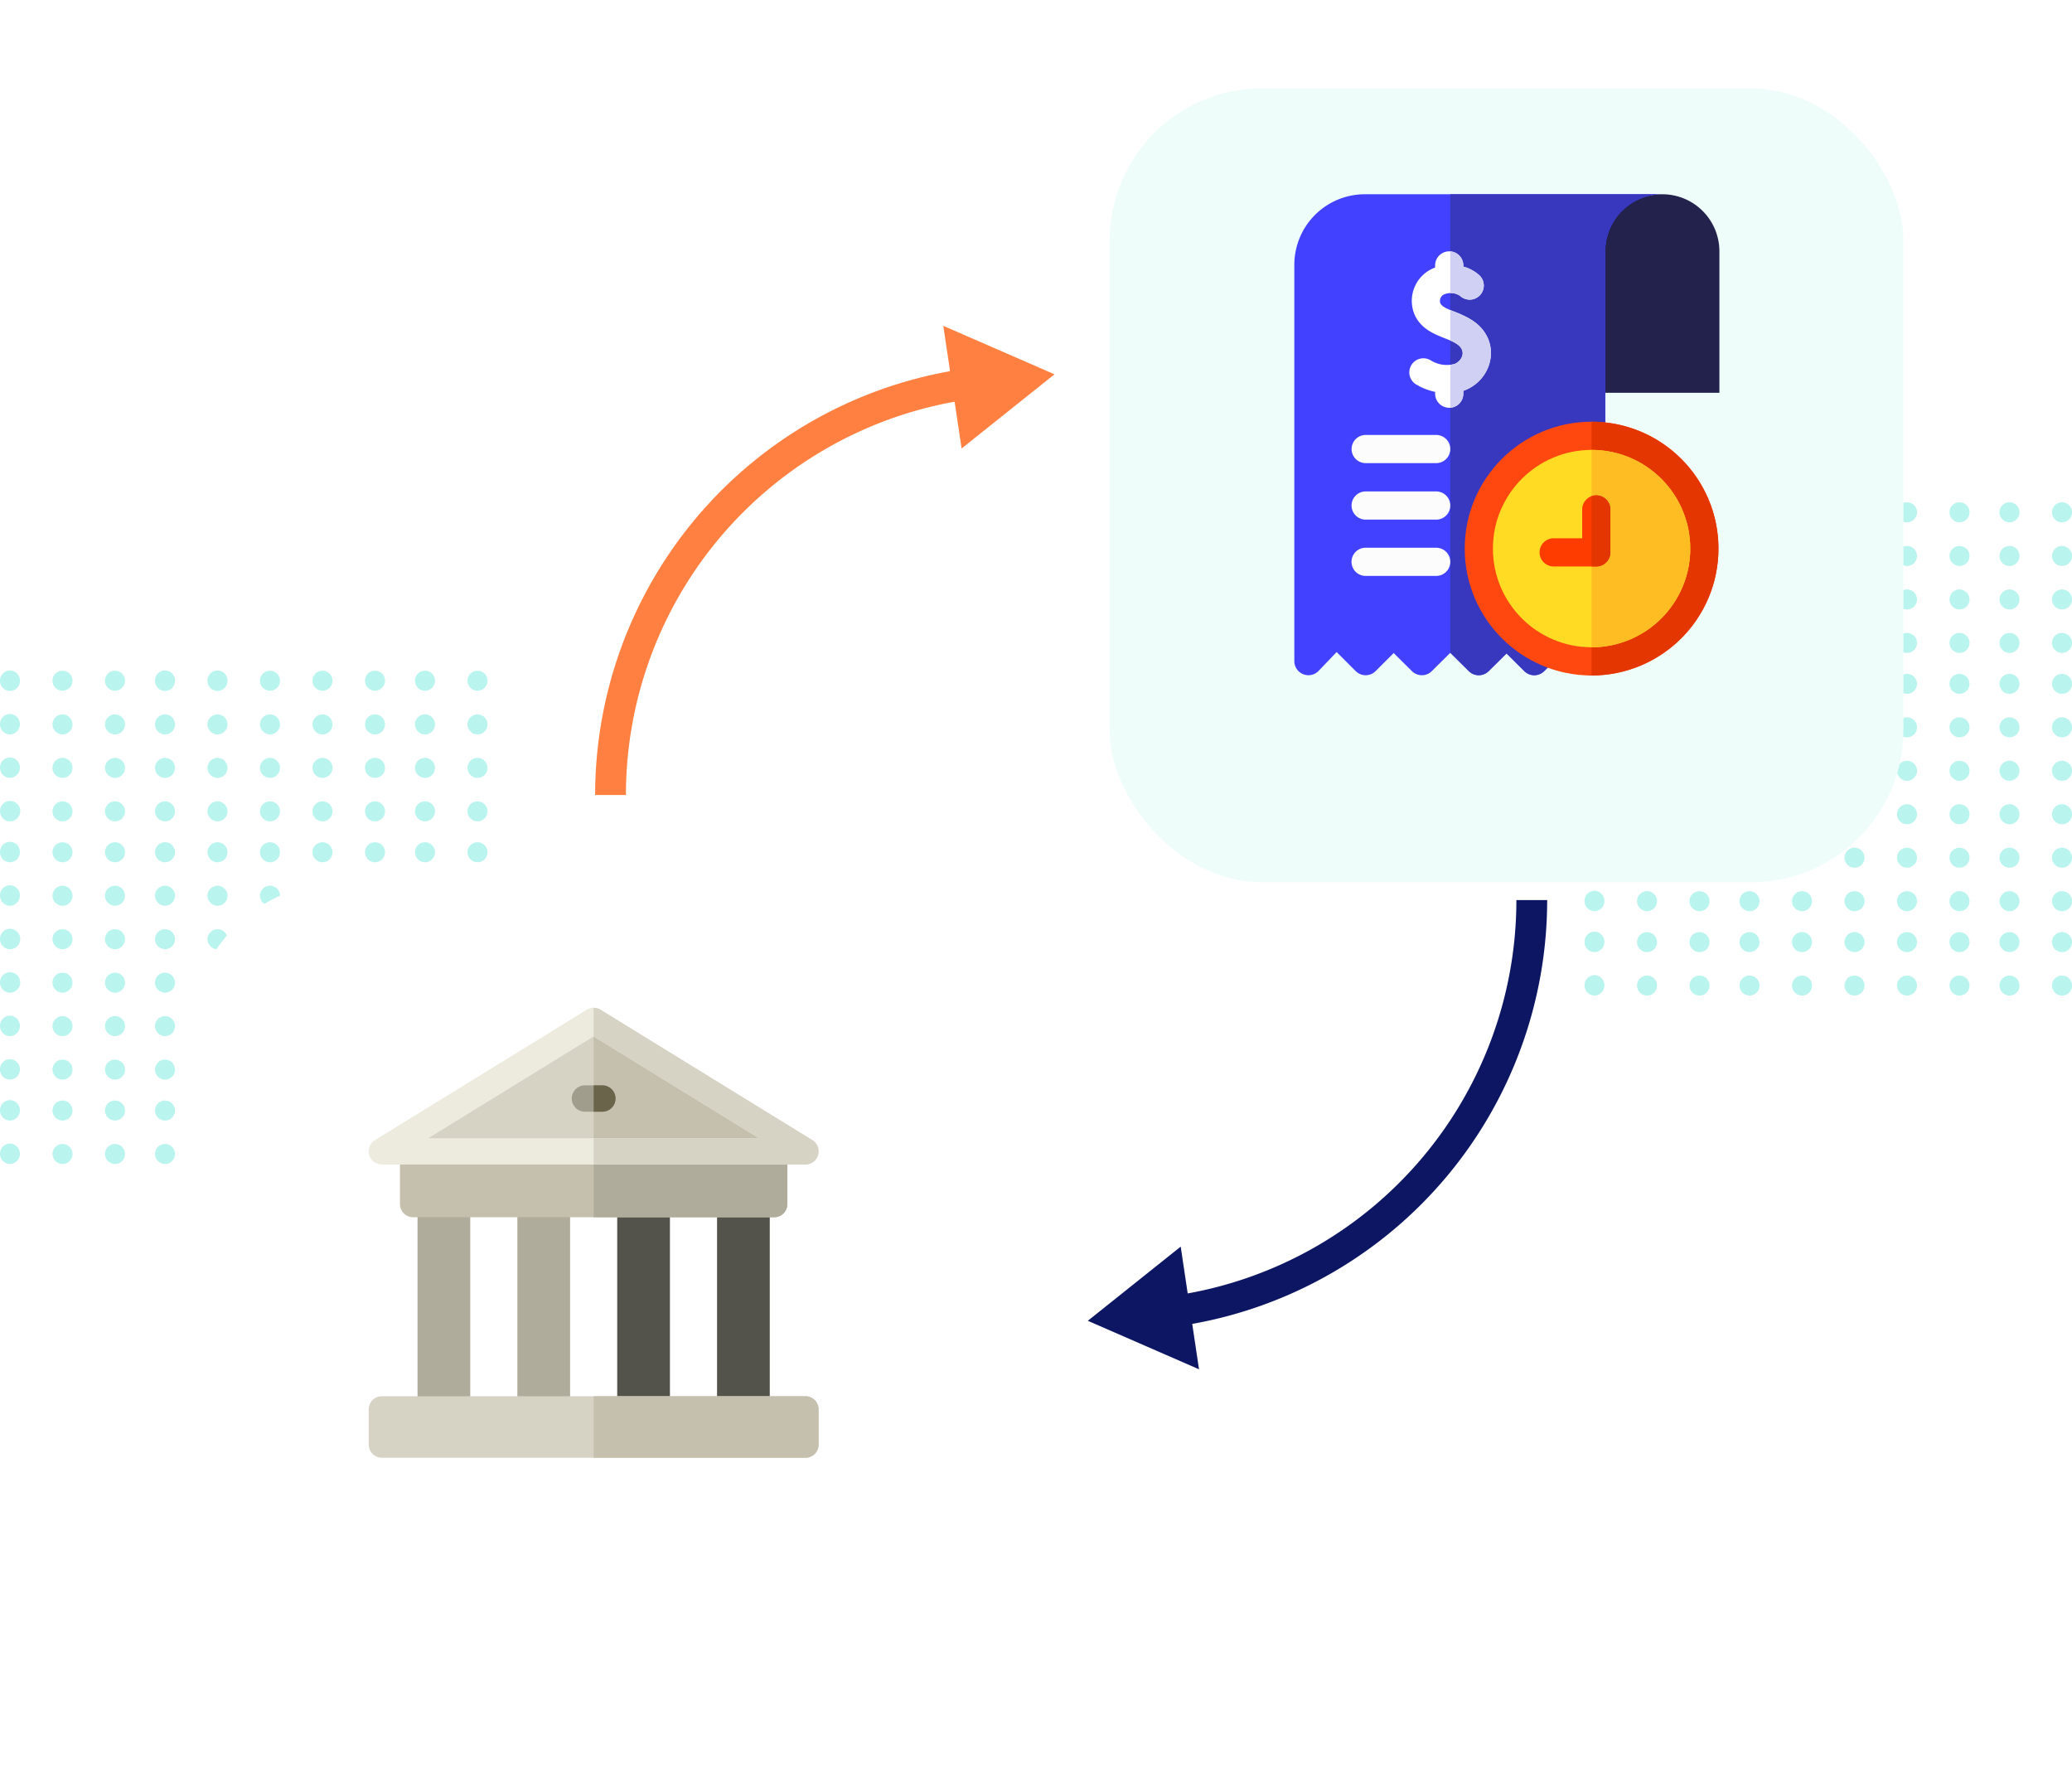 <svg xmlns="http://www.w3.org/2000/svg" xmlns:xlink="http://www.w3.org/1999/xlink" width="422.026" height="361.002" viewBox="0 0 422.026 361.002"><defs><style>.a{fill:#37dfce;opacity:0.35;}.b{fill:#eefdfa;}.c{fill:#22224d;}.d{fill:#4141ff;}.e{fill:#3838bf;}.f{fill:#fff;}.g{fill:#d0d0f4;}.h{fill:#fcfcfc;}.i{fill:#ff480f;}.j{fill:#e33600;}.k{fill:#ffdb24;}.l{fill:#ffbd24;}.m{fill:#ff3c00;}.n{fill:#b0ac9b;}.o{fill:#53524b;}.p{fill:#c4c0ad;}.q{fill:#d6d3c5;}.r{fill:#edeade;}.s{fill:#a19d8d;}.t{fill:#6a644b;}.u{fill:#ff8040;}.u,.v{fill-rule:evenodd;}.v{fill:#0d1663;}.w{filter:url(#c);}.x{filter:url(#a);}</style><filter id="a" x="208.015" y="0" width="197.675" height="197.676" filterUnits="userSpaceOnUse"><feOffset dy="10" input="SourceAlpha"/><feGaussianBlur stdDeviation="6" result="b"/><feFlood flood-opacity="0.11"/><feComposite operator="in" in2="b"/><feComposite in="SourceGraphic"/></filter><filter id="c" x="20.769" y="161.676" width="200.15" height="199.324" filterUnits="userSpaceOnUse"><feOffset dy="10" input="SourceAlpha"/><feGaussianBlur stdDeviation="6" result="d"/><feFlood flood-opacity="0.11"/><feComposite operator="in" in2="d"/><feComposite in="SourceGraphic"/></filter></defs><g transform="translate(-777 -44100.09)"><path class="a" d="M95.218,98.423a2.037,2.037,0,1,1,2.037,2.083A2.061,2.061,0,0,1,95.218,98.423Zm-10.693,0a2.037,2.037,0,1,1,2.037,2.083A2.061,2.061,0,0,1,84.525,98.423Zm-10.183,0a2.037,2.037,0,1,1,2.037,2.083A2.061,2.061,0,0,1,74.341,98.423Zm-10.693,0a2.037,2.037,0,1,1,2.037,2.083A2.061,2.061,0,0,1,63.648,98.423Zm-10.693,0a2.037,2.037,0,1,1,2.037,2.083A2.061,2.061,0,0,1,52.956,98.423Zm-10.692,0a2.037,2.037,0,1,1,2.037,2.083A2.061,2.061,0,0,1,42.264,98.423Zm-10.693,0a2.037,2.037,0,1,1,2.037,2.083A2.061,2.061,0,0,1,31.57,98.423Zm-10.185,0a2.037,2.037,0,1,1,2.037,2.083A2.061,2.061,0,0,1,21.386,98.423Zm-10.693,0a2.037,2.037,0,1,1,2.037,2.083A2.061,2.061,0,0,1,10.693,98.423ZM0,98.423A2.061,2.061,0,0,1,2.037,96.34a2.084,2.084,0,0,1,0,4.166A2.06,2.06,0,0,1,0,98.423Zm95.218-8.851a2.037,2.037,0,1,1,2.037,2.083A2.06,2.06,0,0,1,95.218,89.572Zm-10.693,0a2.037,2.037,0,1,1,2.037,2.083A2.06,2.06,0,0,1,84.525,89.572Zm-10.183,0a2.037,2.037,0,1,1,2.037,2.083A2.061,2.061,0,0,1,74.341,89.572Zm-10.693,0a2.037,2.037,0,1,1,2.037,2.083A2.061,2.061,0,0,1,63.648,89.572Zm-10.693,0a2.037,2.037,0,1,1,2.037,2.083A2.061,2.061,0,0,1,52.956,89.572Zm-10.692,0A2.037,2.037,0,1,1,44.3,91.655,2.06,2.06,0,0,1,42.264,89.572Zm-10.693,0a2.037,2.037,0,1,1,2.037,2.083A2.06,2.06,0,0,1,31.57,89.572Zm-10.185,0a2.037,2.037,0,1,1,2.037,2.083A2.06,2.06,0,0,1,21.386,89.572Zm-10.693,0a2.037,2.037,0,1,1,2.037,2.083A2.06,2.06,0,0,1,10.693,89.572ZM0,89.572a2.06,2.06,0,0,1,2.037-2.083,2.084,2.084,0,0,1,0,4.166A2.06,2.06,0,0,1,0,89.572Zm95.218-8.333a2.037,2.037,0,1,1,2.037,2.083A2.06,2.06,0,0,1,95.218,81.239Zm-10.693,0a2.037,2.037,0,1,1,2.037,2.083A2.06,2.06,0,0,1,84.525,81.239Zm-10.183,0a2.037,2.037,0,1,1,2.037,2.083A2.061,2.061,0,0,1,74.341,81.239Zm-10.693,0a2.037,2.037,0,1,1,2.037,2.083A2.061,2.061,0,0,1,63.648,81.239Zm-10.693,0a2.037,2.037,0,1,1,2.037,2.083A2.061,2.061,0,0,1,52.956,81.239Zm-10.692,0A2.037,2.037,0,1,1,44.3,83.322,2.06,2.06,0,0,1,42.264,81.239Zm-10.693,0a2.037,2.037,0,1,1,2.037,2.083A2.06,2.06,0,0,1,31.57,81.239Zm-10.185,0a2.037,2.037,0,1,1,2.037,2.083A2.06,2.06,0,0,1,21.386,81.239Zm-10.693,0a2.037,2.037,0,1,1,2.037,2.083A2.06,2.06,0,0,1,10.693,81.239ZM0,81.239a2.06,2.06,0,0,1,2.037-2.083,2.084,2.084,0,0,1,0,4.166A2.06,2.06,0,0,1,0,81.239Zm95.218-8.855a2.037,2.037,0,1,1,2.037,2.083A2.06,2.06,0,0,1,95.218,72.385Zm-10.693,0a2.037,2.037,0,1,1,2.037,2.083A2.06,2.06,0,0,1,84.525,72.385Zm-10.183,0a2.037,2.037,0,1,1,2.037,2.083A2.061,2.061,0,0,1,74.341,72.385Zm-10.693,0a2.037,2.037,0,1,1,2.037,2.083A2.061,2.061,0,0,1,63.648,72.385Zm-10.693,0a2.037,2.037,0,1,1,2.037,2.083A2.061,2.061,0,0,1,52.956,72.385Zm-10.692,0A2.037,2.037,0,1,1,44.3,74.468,2.06,2.06,0,0,1,42.264,72.385Zm-10.693,0a2.037,2.037,0,1,1,2.037,2.083A2.06,2.06,0,0,1,31.57,72.385Zm-10.185,0a2.037,2.037,0,1,1,2.037,2.083A2.06,2.06,0,0,1,21.386,72.385Zm-10.693,0a2.037,2.037,0,1,1,2.037,2.083A2.06,2.06,0,0,1,10.693,72.385ZM0,72.385A2.06,2.06,0,0,1,2.037,70.3a2.084,2.084,0,0,1,0,4.166A2.06,2.06,0,0,1,0,72.385Zm95.218-8.851a2.037,2.037,0,1,1,2.037,2.083A2.06,2.06,0,0,1,95.218,63.533Zm-10.693,0a2.037,2.037,0,1,1,2.037,2.083A2.06,2.06,0,0,1,84.525,63.533Zm-10.183,0a2.037,2.037,0,1,1,2.037,2.083A2.06,2.06,0,0,1,74.341,63.533Zm-10.693,0a2.037,2.037,0,1,1,2.037,2.083A2.06,2.06,0,0,1,63.648,63.533Zm-10.693,0a2.037,2.037,0,1,1,2.037,2.083A2.06,2.06,0,0,1,52.956,63.533Zm-10.692,0A2.037,2.037,0,1,1,44.3,65.616,2.06,2.06,0,0,1,42.264,63.533Zm-10.693,0a2.037,2.037,0,1,1,2.037,2.083A2.06,2.06,0,0,1,31.57,63.533Zm-10.185,0a2.037,2.037,0,1,1,2.037,2.083A2.06,2.06,0,0,1,21.386,63.533Zm-10.693,0a2.037,2.037,0,1,1,2.037,2.083A2.06,2.06,0,0,1,10.693,63.533ZM0,63.533a2.06,2.06,0,0,1,2.037-2.083,2.083,2.083,0,0,1,0,4.166A2.06,2.06,0,0,1,0,63.533ZM95.218,54.68a2.037,2.037,0,1,1,2.037,2.083A2.06,2.06,0,0,1,95.218,54.68Zm-10.693,0a2.037,2.037,0,1,1,2.037,2.083A2.06,2.06,0,0,1,84.525,54.68Zm-10.183,0a2.037,2.037,0,1,1,2.037,2.083A2.061,2.061,0,0,1,74.341,54.68Zm-10.693,0a2.037,2.037,0,1,1,2.037,2.083A2.061,2.061,0,0,1,63.648,54.68Zm-10.693,0a2.037,2.037,0,1,1,2.037,2.083A2.061,2.061,0,0,1,52.956,54.68Zm-10.692,0A2.037,2.037,0,1,1,44.3,56.763,2.06,2.06,0,0,1,42.264,54.68Zm-10.693,0a2.037,2.037,0,1,1,2.037,2.083A2.06,2.06,0,0,1,31.57,54.68Zm-10.185,0a2.037,2.037,0,1,1,2.037,2.083A2.06,2.06,0,0,1,21.386,54.68Zm-10.693,0a2.037,2.037,0,1,1,2.037,2.083A2.06,2.06,0,0,1,10.693,54.68ZM0,54.68A2.06,2.06,0,0,1,2.037,52.6a2.083,2.083,0,0,1,0,4.166A2.06,2.06,0,0,1,0,54.68Zm95.218-8.851a2.037,2.037,0,1,1,2.037,2.083A2.06,2.06,0,0,1,95.218,45.829Zm-10.693,0a2.037,2.037,0,1,1,2.037,2.083A2.06,2.06,0,0,1,84.525,45.829Zm-10.183,0a2.037,2.037,0,1,1,2.037,2.083A2.061,2.061,0,0,1,74.341,45.829Zm-10.693,0a2.037,2.037,0,1,1,2.037,2.083A2.061,2.061,0,0,1,63.648,45.829Zm-10.693,0a2.037,2.037,0,1,1,2.037,2.083A2.061,2.061,0,0,1,52.956,45.829Zm-10.692,0A2.037,2.037,0,1,1,44.3,47.912,2.06,2.06,0,0,1,42.264,45.829Zm-10.693,0a2.037,2.037,0,1,1,2.037,2.083A2.06,2.06,0,0,1,31.57,45.829Zm-10.185,0a2.037,2.037,0,1,1,2.037,2.083A2.06,2.06,0,0,1,21.386,45.829Zm-10.693,0a2.037,2.037,0,1,1,2.037,2.083A2.06,2.06,0,0,1,10.693,45.829ZM0,45.829a2.06,2.06,0,0,1,2.037-2.083,2.084,2.084,0,0,1,0,4.166A2.06,2.06,0,0,1,0,45.829Zm95.218-8.854a2.037,2.037,0,1,1,2.037,2.083A2.06,2.06,0,0,1,95.218,36.975Zm-10.693,0a2.037,2.037,0,1,1,2.037,2.083A2.06,2.06,0,0,1,84.525,36.975Zm-10.183,0a2.037,2.037,0,1,1,2.037,2.083A2.061,2.061,0,0,1,74.341,36.975Zm-10.693,0a2.037,2.037,0,1,1,2.037,2.083A2.061,2.061,0,0,1,63.648,36.975Zm-10.693,0a2.037,2.037,0,1,1,2.037,2.083A2.061,2.061,0,0,1,52.956,36.975Zm-10.692,0A2.037,2.037,0,1,1,44.3,39.058,2.06,2.06,0,0,1,42.264,36.975Zm-10.693,0a2.037,2.037,0,1,1,2.037,2.083A2.06,2.06,0,0,1,31.57,36.975Zm-10.185,0a2.037,2.037,0,1,1,2.037,2.083A2.06,2.06,0,0,1,21.386,36.975Zm-10.693,0a2.037,2.037,0,1,1,2.037,2.083A2.06,2.06,0,0,1,10.693,36.975ZM0,36.975a2.06,2.06,0,0,1,2.037-2.083,2.084,2.084,0,0,1,0,4.166A2.06,2.06,0,0,1,0,36.975Zm95.218-8.333a2.037,2.037,0,1,1,2.037,2.083A2.06,2.06,0,0,1,95.218,28.642Zm-10.693,0a2.037,2.037,0,1,1,2.037,2.083A2.06,2.06,0,0,1,84.525,28.642Zm-10.183,0a2.037,2.037,0,1,1,2.037,2.083A2.06,2.06,0,0,1,74.341,28.642Zm-10.693,0a2.037,2.037,0,1,1,2.037,2.083A2.06,2.06,0,0,1,63.648,28.642Zm-10.693,0a2.037,2.037,0,1,1,2.037,2.083A2.06,2.06,0,0,1,52.956,28.642Zm-10.692,0A2.037,2.037,0,1,1,44.3,30.725,2.06,2.06,0,0,1,42.264,28.642Zm-10.693,0a2.037,2.037,0,1,1,2.037,2.083A2.06,2.06,0,0,1,31.57,28.642Zm-10.185,0a2.037,2.037,0,1,1,2.037,2.083A2.06,2.06,0,0,1,21.386,28.642Zm-10.693,0a2.037,2.037,0,1,1,2.037,2.083A2.06,2.06,0,0,1,10.693,28.642ZM0,28.642A2.06,2.06,0,0,1,2.037,26.56a2.083,2.083,0,0,1,0,4.166A2.06,2.06,0,0,1,0,28.642Zm95.218-8.851a2.037,2.037,0,1,1,2.037,2.083A2.06,2.06,0,0,1,95.218,19.791Zm-10.693,0a2.037,2.037,0,1,1,2.037,2.083A2.06,2.06,0,0,1,84.525,19.791Zm-10.183,0a2.037,2.037,0,1,1,2.037,2.083A2.061,2.061,0,0,1,74.341,19.791Zm-10.693,0a2.037,2.037,0,1,1,2.037,2.083A2.061,2.061,0,0,1,63.648,19.791Zm-10.693,0a2.037,2.037,0,1,1,2.037,2.083A2.061,2.061,0,0,1,52.956,19.791Zm-10.692,0A2.037,2.037,0,1,1,44.3,21.875,2.06,2.06,0,0,1,42.264,19.791Zm-10.693,0a2.037,2.037,0,1,1,2.037,2.083A2.06,2.06,0,0,1,31.57,19.791Zm-10.185,0a2.037,2.037,0,1,1,2.037,2.083A2.06,2.06,0,0,1,21.386,19.791Zm-10.693,0a2.037,2.037,0,1,1,2.037,2.083A2.06,2.06,0,0,1,10.693,19.791ZM0,19.791a2.06,2.06,0,0,1,2.037-2.083,2.084,2.084,0,0,1,0,4.166A2.06,2.06,0,0,1,0,19.791Zm95.218-8.855a2.037,2.037,0,1,1,2.037,2.083A2.06,2.06,0,0,1,95.218,10.937Zm-10.693,0a2.037,2.037,0,1,1,2.037,2.083A2.06,2.06,0,0,1,84.525,10.937Zm-10.183,0a2.037,2.037,0,1,1,2.037,2.083A2.061,2.061,0,0,1,74.341,10.937Zm-10.693,0a2.037,2.037,0,1,1,2.037,2.083A2.061,2.061,0,0,1,63.648,10.937Zm-10.693,0a2.037,2.037,0,1,1,2.037,2.083A2.061,2.061,0,0,1,52.956,10.937Zm-10.692,0A2.037,2.037,0,1,1,44.3,13.02,2.06,2.06,0,0,1,42.264,10.937Zm-10.693,0a2.037,2.037,0,1,1,2.037,2.083A2.06,2.06,0,0,1,31.57,10.937Zm-10.185,0a2.037,2.037,0,1,1,2.037,2.083A2.06,2.06,0,0,1,21.386,10.937Zm-10.693,0a2.037,2.037,0,1,1,2.037,2.083A2.06,2.06,0,0,1,10.693,10.937ZM0,10.937A2.06,2.06,0,0,1,2.037,8.854a2.084,2.084,0,0,1,0,4.166A2.06,2.06,0,0,1,0,10.937ZM95.218,2.083a2.037,2.037,0,1,1,4.074,0,2.037,2.037,0,1,1-4.074,0Zm-10.693,0a2.037,2.037,0,1,1,4.074,0,2.037,2.037,0,1,1-4.074,0Zm-10.183,0a2.037,2.037,0,1,1,4.074,0,2.037,2.037,0,1,1-4.074,0Zm-10.693,0a2.037,2.037,0,1,1,4.074,0,2.037,2.037,0,1,1-4.074,0Zm-10.693,0a2.037,2.037,0,1,1,4.074,0,2.037,2.037,0,1,1-4.074,0Zm-10.692,0a2.037,2.037,0,1,1,4.073,0,2.037,2.037,0,1,1-4.073,0Zm-10.693,0a2.037,2.037,0,1,1,4.073,0,2.037,2.037,0,1,1-4.073,0Zm-10.185,0a2.037,2.037,0,1,1,4.074,0,2.037,2.037,0,1,1-4.074,0Zm-10.693,0a2.037,2.037,0,1,1,4.074,0,2.037,2.037,0,1,1-4.074,0ZM0,2.083A2.06,2.06,0,0,1,2.037,0,2.06,2.06,0,0,1,4.074,2.083,2.06,2.06,0,0,1,2.037,4.166,2.06,2.06,0,0,1,0,2.083Z" transform="translate(1099.735 44202.34)"/><path class="a" d="M95.218,98.423a2.037,2.037,0,1,1,2.037,2.083A2.061,2.061,0,0,1,95.218,98.423Zm-10.693,0a2.037,2.037,0,1,1,2.037,2.083A2.061,2.061,0,0,1,84.525,98.423Zm-10.183,0a2.037,2.037,0,1,1,2.037,2.083A2.061,2.061,0,0,1,74.341,98.423Zm-10.693,0a2.037,2.037,0,1,1,2.037,2.083A2.061,2.061,0,0,1,63.648,98.423Zm-10.693,0a2.037,2.037,0,1,1,2.037,2.083A2.061,2.061,0,0,1,52.956,98.423Zm-10.692,0a2.037,2.037,0,1,1,2.037,2.083A2.061,2.061,0,0,1,42.264,98.423Zm-10.693,0a2.037,2.037,0,1,1,2.037,2.083A2.061,2.061,0,0,1,31.57,98.423Zm-10.185,0a2.037,2.037,0,1,1,2.037,2.083A2.061,2.061,0,0,1,21.386,98.423Zm-10.693,0a2.037,2.037,0,1,1,2.037,2.083A2.061,2.061,0,0,1,10.693,98.423ZM0,98.423A2.061,2.061,0,0,1,2.037,96.34a2.084,2.084,0,0,1,0,4.166A2.06,2.06,0,0,1,0,98.423Zm95.218-8.851a2.037,2.037,0,1,1,2.037,2.083A2.06,2.06,0,0,1,95.218,89.572Zm-10.693,0a2.037,2.037,0,1,1,2.037,2.083A2.06,2.06,0,0,1,84.525,89.572Zm-10.183,0a2.037,2.037,0,1,1,2.037,2.083A2.061,2.061,0,0,1,74.341,89.572Zm-10.693,0a2.037,2.037,0,1,1,2.037,2.083A2.061,2.061,0,0,1,63.648,89.572Zm-10.693,0a2.037,2.037,0,1,1,2.037,2.083A2.061,2.061,0,0,1,52.956,89.572Zm-10.692,0A2.037,2.037,0,1,1,44.3,91.655,2.06,2.06,0,0,1,42.264,89.572Zm-10.693,0a2.037,2.037,0,1,1,2.037,2.083A2.06,2.06,0,0,1,31.57,89.572Zm-10.185,0a2.037,2.037,0,1,1,2.037,2.083A2.06,2.06,0,0,1,21.386,89.572Zm-10.693,0a2.037,2.037,0,1,1,2.037,2.083A2.06,2.06,0,0,1,10.693,89.572ZM0,89.572a2.06,2.06,0,0,1,2.037-2.083,2.084,2.084,0,0,1,0,4.166A2.06,2.06,0,0,1,0,89.572Zm95.218-8.333a2.037,2.037,0,1,1,2.037,2.083A2.06,2.06,0,0,1,95.218,81.239Zm-10.693,0a2.037,2.037,0,1,1,2.037,2.083A2.06,2.06,0,0,1,84.525,81.239Zm-10.183,0a2.037,2.037,0,1,1,2.037,2.083A2.061,2.061,0,0,1,74.341,81.239Zm-10.693,0a2.037,2.037,0,1,1,2.037,2.083A2.061,2.061,0,0,1,63.648,81.239Zm-10.693,0a2.037,2.037,0,1,1,2.037,2.083A2.061,2.061,0,0,1,52.956,81.239Zm-10.692,0A2.037,2.037,0,1,1,44.3,83.322,2.06,2.06,0,0,1,42.264,81.239Zm-10.693,0a2.037,2.037,0,1,1,2.037,2.083A2.06,2.06,0,0,1,31.57,81.239Zm-10.185,0a2.037,2.037,0,1,1,2.037,2.083A2.06,2.06,0,0,1,21.386,81.239Zm-10.693,0a2.037,2.037,0,1,1,2.037,2.083A2.06,2.06,0,0,1,10.693,81.239ZM0,81.239a2.06,2.06,0,0,1,2.037-2.083,2.084,2.084,0,0,1,0,4.166A2.06,2.06,0,0,1,0,81.239Zm95.218-8.855a2.037,2.037,0,1,1,2.037,2.083A2.06,2.06,0,0,1,95.218,72.385Zm-10.693,0a2.037,2.037,0,1,1,2.037,2.083A2.06,2.06,0,0,1,84.525,72.385Zm-10.183,0a2.037,2.037,0,1,1,2.037,2.083A2.061,2.061,0,0,1,74.341,72.385Zm-10.693,0a2.037,2.037,0,1,1,2.037,2.083A2.061,2.061,0,0,1,63.648,72.385Zm-10.693,0a2.037,2.037,0,1,1,2.037,2.083A2.061,2.061,0,0,1,52.956,72.385Zm-10.692,0A2.037,2.037,0,1,1,44.3,74.468,2.06,2.06,0,0,1,42.264,72.385Zm-10.693,0a2.037,2.037,0,1,1,2.037,2.083A2.06,2.06,0,0,1,31.57,72.385Zm-10.185,0a2.037,2.037,0,1,1,2.037,2.083A2.06,2.06,0,0,1,21.386,72.385Zm-10.693,0a2.037,2.037,0,1,1,2.037,2.083A2.06,2.06,0,0,1,10.693,72.385ZM0,72.385A2.06,2.06,0,0,1,2.037,70.3a2.084,2.084,0,0,1,0,4.166A2.06,2.06,0,0,1,0,72.385Zm95.218-8.851a2.037,2.037,0,1,1,2.037,2.083A2.06,2.06,0,0,1,95.218,63.533Zm-10.693,0a2.037,2.037,0,1,1,2.037,2.083A2.06,2.06,0,0,1,84.525,63.533Zm-10.183,0a2.037,2.037,0,1,1,2.037,2.083A2.06,2.06,0,0,1,74.341,63.533Zm-10.693,0a2.037,2.037,0,1,1,2.037,2.083A2.06,2.06,0,0,1,63.648,63.533Zm-10.693,0a2.037,2.037,0,1,1,2.037,2.083A2.06,2.06,0,0,1,52.956,63.533Zm-10.692,0A2.037,2.037,0,1,1,44.3,65.616,2.06,2.06,0,0,1,42.264,63.533Zm-10.693,0a2.037,2.037,0,1,1,2.037,2.083A2.06,2.06,0,0,1,31.57,63.533Zm-10.185,0a2.037,2.037,0,1,1,2.037,2.083A2.06,2.06,0,0,1,21.386,63.533Zm-10.693,0a2.037,2.037,0,1,1,2.037,2.083A2.06,2.06,0,0,1,10.693,63.533ZM0,63.533a2.06,2.06,0,0,1,2.037-2.083,2.083,2.083,0,0,1,0,4.166A2.06,2.06,0,0,1,0,63.533ZM95.218,54.68a2.037,2.037,0,1,1,2.037,2.083A2.06,2.06,0,0,1,95.218,54.68Zm-10.693,0a2.037,2.037,0,1,1,2.037,2.083A2.06,2.06,0,0,1,84.525,54.68Zm-10.183,0a2.037,2.037,0,1,1,2.037,2.083A2.061,2.061,0,0,1,74.341,54.68Zm-10.693,0a2.037,2.037,0,1,1,2.037,2.083A2.061,2.061,0,0,1,63.648,54.68Zm-10.693,0a2.037,2.037,0,1,1,2.037,2.083A2.061,2.061,0,0,1,52.956,54.68Zm-10.692,0A2.037,2.037,0,1,1,44.3,56.763,2.06,2.06,0,0,1,42.264,54.68Zm-10.693,0a2.037,2.037,0,1,1,2.037,2.083A2.06,2.06,0,0,1,31.57,54.68Zm-10.185,0a2.037,2.037,0,1,1,2.037,2.083A2.06,2.06,0,0,1,21.386,54.68Zm-10.693,0a2.037,2.037,0,1,1,2.037,2.083A2.06,2.06,0,0,1,10.693,54.68ZM0,54.68A2.06,2.06,0,0,1,2.037,52.6a2.083,2.083,0,0,1,0,4.166A2.06,2.06,0,0,1,0,54.68Zm95.218-8.851a2.037,2.037,0,1,1,2.037,2.083A2.06,2.06,0,0,1,95.218,45.829Zm-10.693,0a2.037,2.037,0,1,1,2.037,2.083A2.06,2.06,0,0,1,84.525,45.829Zm-10.183,0a2.037,2.037,0,1,1,2.037,2.083A2.061,2.061,0,0,1,74.341,45.829Zm-10.693,0a2.037,2.037,0,1,1,2.037,2.083A2.061,2.061,0,0,1,63.648,45.829Zm-10.693,0a2.037,2.037,0,1,1,2.037,2.083A2.061,2.061,0,0,1,52.956,45.829Zm-10.692,0A2.037,2.037,0,1,1,44.3,47.912,2.06,2.06,0,0,1,42.264,45.829Zm-10.693,0a2.037,2.037,0,1,1,2.037,2.083A2.06,2.06,0,0,1,31.57,45.829Zm-10.185,0a2.037,2.037,0,1,1,2.037,2.083A2.06,2.06,0,0,1,21.386,45.829Zm-10.693,0a2.037,2.037,0,1,1,2.037,2.083A2.06,2.06,0,0,1,10.693,45.829ZM0,45.829a2.06,2.06,0,0,1,2.037-2.083,2.084,2.084,0,0,1,0,4.166A2.06,2.06,0,0,1,0,45.829Zm95.218-8.854a2.037,2.037,0,1,1,2.037,2.083A2.06,2.06,0,0,1,95.218,36.975Zm-10.693,0a2.037,2.037,0,1,1,2.037,2.083A2.06,2.06,0,0,1,84.525,36.975Zm-10.183,0a2.037,2.037,0,1,1,2.037,2.083A2.061,2.061,0,0,1,74.341,36.975Zm-10.693,0a2.037,2.037,0,1,1,2.037,2.083A2.061,2.061,0,0,1,63.648,36.975Zm-10.693,0a2.037,2.037,0,1,1,2.037,2.083A2.061,2.061,0,0,1,52.956,36.975Zm-10.692,0A2.037,2.037,0,1,1,44.3,39.058,2.06,2.06,0,0,1,42.264,36.975Zm-10.693,0a2.037,2.037,0,1,1,2.037,2.083A2.06,2.06,0,0,1,31.57,36.975Zm-10.185,0a2.037,2.037,0,1,1,2.037,2.083A2.06,2.06,0,0,1,21.386,36.975Zm-10.693,0a2.037,2.037,0,1,1,2.037,2.083A2.06,2.06,0,0,1,10.693,36.975ZM0,36.975a2.06,2.06,0,0,1,2.037-2.083,2.084,2.084,0,0,1,0,4.166A2.06,2.06,0,0,1,0,36.975Zm95.218-8.333a2.037,2.037,0,1,1,2.037,2.083A2.06,2.06,0,0,1,95.218,28.642Zm-10.693,0a2.037,2.037,0,1,1,2.037,2.083A2.06,2.06,0,0,1,84.525,28.642Zm-10.183,0a2.037,2.037,0,1,1,2.037,2.083A2.06,2.06,0,0,1,74.341,28.642Zm-10.693,0a2.037,2.037,0,1,1,2.037,2.083A2.06,2.06,0,0,1,63.648,28.642Zm-10.693,0a2.037,2.037,0,1,1,2.037,2.083A2.06,2.06,0,0,1,52.956,28.642Zm-10.692,0A2.037,2.037,0,1,1,44.3,30.725,2.06,2.06,0,0,1,42.264,28.642Zm-10.693,0a2.037,2.037,0,1,1,2.037,2.083A2.06,2.06,0,0,1,31.57,28.642Zm-10.185,0a2.037,2.037,0,1,1,2.037,2.083A2.06,2.06,0,0,1,21.386,28.642Zm-10.693,0a2.037,2.037,0,1,1,2.037,2.083A2.06,2.06,0,0,1,10.693,28.642ZM0,28.642A2.06,2.06,0,0,1,2.037,26.56a2.083,2.083,0,0,1,0,4.166A2.06,2.06,0,0,1,0,28.642Zm95.218-8.851a2.037,2.037,0,1,1,2.037,2.083A2.06,2.06,0,0,1,95.218,19.791Zm-10.693,0a2.037,2.037,0,1,1,2.037,2.083A2.06,2.06,0,0,1,84.525,19.791Zm-10.183,0a2.037,2.037,0,1,1,2.037,2.083A2.061,2.061,0,0,1,74.341,19.791Zm-10.693,0a2.037,2.037,0,1,1,2.037,2.083A2.061,2.061,0,0,1,63.648,19.791Zm-10.693,0a2.037,2.037,0,1,1,2.037,2.083A2.061,2.061,0,0,1,52.956,19.791Zm-10.692,0A2.037,2.037,0,1,1,44.3,21.875,2.06,2.06,0,0,1,42.264,19.791Zm-10.693,0a2.037,2.037,0,1,1,2.037,2.083A2.06,2.06,0,0,1,31.57,19.791Zm-10.185,0a2.037,2.037,0,1,1,2.037,2.083A2.06,2.06,0,0,1,21.386,19.791Zm-10.693,0a2.037,2.037,0,1,1,2.037,2.083A2.06,2.06,0,0,1,10.693,19.791ZM0,19.791a2.06,2.06,0,0,1,2.037-2.083,2.084,2.084,0,0,1,0,4.166A2.06,2.06,0,0,1,0,19.791Zm95.218-8.855a2.037,2.037,0,1,1,2.037,2.083A2.06,2.06,0,0,1,95.218,10.937Zm-10.693,0a2.037,2.037,0,1,1,2.037,2.083A2.06,2.06,0,0,1,84.525,10.937Zm-10.183,0a2.037,2.037,0,1,1,2.037,2.083A2.061,2.061,0,0,1,74.341,10.937Zm-10.693,0a2.037,2.037,0,1,1,2.037,2.083A2.061,2.061,0,0,1,63.648,10.937Zm-10.693,0a2.037,2.037,0,1,1,2.037,2.083A2.061,2.061,0,0,1,52.956,10.937Zm-10.692,0A2.037,2.037,0,1,1,44.3,13.02,2.06,2.06,0,0,1,42.264,10.937Zm-10.693,0a2.037,2.037,0,1,1,2.037,2.083A2.06,2.06,0,0,1,31.57,10.937Zm-10.185,0a2.037,2.037,0,1,1,2.037,2.083A2.06,2.06,0,0,1,21.386,10.937Zm-10.693,0a2.037,2.037,0,1,1,2.037,2.083A2.06,2.06,0,0,1,10.693,10.937ZM0,10.937A2.06,2.06,0,0,1,2.037,8.854a2.084,2.084,0,0,1,0,4.166A2.06,2.06,0,0,1,0,10.937ZM95.218,2.083a2.037,2.037,0,1,1,4.074,0,2.037,2.037,0,1,1-4.074,0Zm-10.693,0a2.037,2.037,0,1,1,4.074,0,2.037,2.037,0,1,1-4.074,0Zm-10.183,0a2.037,2.037,0,1,1,4.074,0,2.037,2.037,0,1,1-4.074,0Zm-10.693,0a2.037,2.037,0,1,1,4.074,0,2.037,2.037,0,1,1-4.074,0Zm-10.693,0a2.037,2.037,0,1,1,4.074,0,2.037,2.037,0,1,1-4.074,0Zm-10.692,0a2.037,2.037,0,1,1,4.073,0,2.037,2.037,0,1,1-4.073,0Zm-10.693,0a2.037,2.037,0,1,1,4.073,0,2.037,2.037,0,1,1-4.073,0Zm-10.185,0a2.037,2.037,0,1,1,4.074,0,2.037,2.037,0,1,1-4.074,0Zm-10.693,0a2.037,2.037,0,1,1,4.074,0,2.037,2.037,0,1,1-4.074,0ZM0,2.083A2.06,2.06,0,0,1,2.037,0,2.06,2.06,0,0,1,4.074,2.083,2.06,2.06,0,0,1,2.037,4.166,2.06,2.06,0,0,1,0,2.083Z" transform="translate(777 44236.641)"/><g transform="translate(815.769 44108.09)"><g transform="translate(187.246 0)"><g class="x" transform="matrix(1, 0, 0, 1, -226.01, -8)"><rect class="b" width="161.675" height="161.675" rx="31" transform="translate(226.01 8)"/></g><g transform="translate(37.615 31.563)"><path class="c" d="M364.233,0a13.539,13.539,0,0,0-13.539,13.539V40.426h25.163v-28.8A11.625,11.625,0,0,0,364.233,0Z" transform="translate(-289.279 0)"/><path class="d" d="M93.173,11.625A11.625,11.625,0,0,1,104.8,0H44.2A14.368,14.368,0,0,0,29.844,14.352V95.08a2.873,2.873,0,0,0,4.945,1.986l3.673-3.836,3.88,3.88a2.871,2.871,0,0,0,4.06,0l3.677-3.676L53.8,97.119a2.871,2.871,0,0,0,4.043,0l3.773-3.741,3.774,3.741a2.871,2.871,0,0,0,4.041,0l3.637-3.6,3.627,3.6a2.872,2.872,0,0,0,4.043,0l3.773-3.741L88.28,97.12a2.874,2.874,0,0,0,4.892-2.039c0-3.977,0-80.963,0-83.456Z" transform="translate(-29.844 0)"/><path class="e" d="M238.99,0a11.625,11.625,0,0,0-11.624,11.624V95.08a2.873,2.873,0,0,1-4.892,2.039l-3.775-3.74-3.773,3.74a2.87,2.87,0,0,1-4.043,0l-3.627-3.6-3.637,3.6a2.869,2.869,0,0,1-4.041,0l-3.775-3.74V0Z" transform="translate(-164.037 0)"/><path class="f" d="M165.17,75.234c-2.747-2.141-6.331-2.473-7.132-3.918a1.491,1.491,0,0,1,.632-1.763,3.431,3.431,0,0,1,3.395.249,2.871,2.871,0,1,0,3.893-4.221,7.934,7.934,0,0,0-3.247-1.752v-.237a2.871,2.871,0,1,0-5.742,0v.429A7.216,7.216,0,0,0,153.016,74.1c2.124,3.835,6.574,4.066,8.625,5.665,1.782,1.389.725,3.236-.6,3.859a6.141,6.141,0,0,1-5-.723A2.871,2.871,0,0,0,152.9,87.7a12.257,12.257,0,0,0,4.071,1.646v.365a2.871,2.871,0,0,0,5.742,0v-.586c5.821-2.017,7.908-9.649,2.458-13.9Z" transform="translate(-128.294 -49.098)"/><path class="g" d="M198.455,139.674v.586a2.87,2.87,0,0,1-2.651,2.862V134.41c2.134-.2,3.536-2.578,1.581-4.1a7.3,7.3,0,0,0-1.581-.879v-6.2a20.88,20.88,0,0,1,5.111,2.548c5.45,4.247,3.363,11.879-2.46,13.9Z" transform="translate(-164.037 -99.642)"/><path class="g" d="M197.808,69.841a3.218,3.218,0,0,0-2-.588V60.77a2.87,2.87,0,0,1,2.651,2.862v.237A7.926,7.926,0,0,1,201.7,65.62a2.871,2.871,0,1,1-3.893,4.221Z" transform="translate(-164.037 -49.138)"/><g transform="translate(11.647 49.017)"><path class="h" d="M93.664,261.822H108.02a2.871,2.871,0,1,0,0-5.742H93.664a2.871,2.871,0,1,0,0,5.742Z" transform="translate(-90.774 -256.08)"/><path class="h" d="M107.98,316.18H93.614a2.871,2.871,0,1,0,0,5.742H107.98a2.871,2.871,0,1,0,0-5.742Z" transform="translate(-90.733 -304.676)"/><path class="h" d="M107.939,376.08H93.564a2.871,2.871,0,0,0,0,5.742h14.375a2.871,2.871,0,1,0,0-5.742Z" transform="translate(-90.693 -353.111)"/></g><circle class="i" cx="25.841" cy="25.841" r="25.841" transform="translate(34.705 46.322)"/><path class="j" d="M371.995,267.841a25.87,25.87,0,0,1-25.841,25.841V242A25.87,25.87,0,0,1,371.995,267.841Z" transform="translate(-285.608 -195.678)"/><circle class="k" cx="20.098" cy="20.098" r="20.098" transform="translate(40.448 52.064)"/><path class="l" d="M366.252,292.1a20.12,20.12,0,0,1-20.1,20.1V272A20.12,20.12,0,0,1,366.252,292.1Z" transform="translate(-285.608 -219.936)"/><path class="m" d="M302.348,320.362a2.871,2.871,0,0,0-2.871,2.871V329.1h-5.812a2.871,2.871,0,0,0,0,5.742h8.683a2.871,2.871,0,0,0,2.871-2.871v-8.736A2.871,2.871,0,0,0,302.348,320.362Z" transform="translate(-240.845 -259.041)"/><path class="j" d="M349.982,323.231v8.736a2.871,2.871,0,0,1-2.871,2.871h-.957V320.525a2.841,2.841,0,0,1,.957-.165A2.871,2.871,0,0,1,349.982,323.231Z" transform="translate(-285.608 -259.039)"/></g></g><g transform="translate(0 161.677)"><g class="w" transform="matrix(1, 0, 0, 1, -38.77, -169.68)"><rect class="f" width="164.15" height="163.325" rx="31" transform="translate(38.77 169.68)"/></g><g transform="translate(36.327 35.566)"><path class="n" d="M66.316,255.534H55.578v-47.19H66.316Zm0,0" transform="translate(-45.631 -171.054)"/><path class="n" d="M179.93,255.534H169.191v-47.19H179.93Zm0,0" transform="translate(-138.909 -171.054)"/><path class="o" d="M293.548,255.534H282.809v-47.19h10.739Zm0,0" transform="translate(-232.191 -171.054)"/><path class="o" d="M407.164,255.534H396.426v-47.19h10.738Zm0,0" transform="translate(-325.473 -171.054)"/><path class="p" d="M111.8,164.456H38.263a2.685,2.685,0,0,1-2.685-2.685V151.033a2.685,2.685,0,0,1,2.685-2.685H111.8a2.685,2.685,0,0,1,2.685,2.685v10.738A2.685,2.685,0,0,1,111.8,164.456Zm0,0" transform="translate(-29.21 -121.796)"/><path class="n" d="M292.761,148.344H255.992v16.108h36.769a2.685,2.685,0,0,0,2.685-2.685V151.029A2.685,2.685,0,0,0,292.761,148.344Zm0,0" transform="translate(-210.174 -121.793)"/><path class="q" d="M88.965,454.529H2.7a2.685,2.685,0,0,1-2.685-2.685v-7.159A2.685,2.685,0,0,1,2.7,442H88.965a2.685,2.685,0,0,1,2.685,2.685v7.159A2.685,2.685,0,0,1,88.965,454.529Zm0,0" transform="translate(-0.013 -362.89)"/><path class="p" d="M299.127,442H255.992v12.529h43.135a2.685,2.685,0,0,0,2.685-2.685v-7.159A2.685,2.685,0,0,0,299.127,442Zm0,0" transform="translate(-210.174 -362.89)"/><path class="q" d="M101.27,41.551H15L58.135,15Zm0,0" transform="translate(-12.315 -12.315)"/><path class="p" d="M255.992,41.551h43.136L255.993,15h0Zm0,0" transform="translate(-210.174 -12.315)"/><path class="r" d="M88.955,31.92H2.686a2.685,2.685,0,0,1-1.407-4.971L44.413.4a2.684,2.684,0,0,1,2.815,0L90.363,26.949a2.685,2.685,0,0,1-1.407,4.971ZM12.169,26.551h67.3L45.82,5.837Zm0,0" transform="translate(-0.001 0)"/><path class="q" d="M300.535,26.949,257.4.4a2.687,2.687,0,0,0-1.409-.4V5.837h0L289.645,26.55H255.992V31.92h43.136a2.685,2.685,0,0,0,1.407-4.971Zm0,0" transform="translate(-210.174 0.001)"/><path class="s" d="M237.136,93.6h-3.651a2.685,2.685,0,0,1,0-5.369h3.651a2.685,2.685,0,0,1,0,5.369Zm0,0" transform="translate(-189.492 -72.436)"/><path class="t" d="M257.819,88.227h-1.827V93.6h1.827a2.685,2.685,0,0,0,0-5.369Zm0,0" transform="translate(-210.174 -72.435)"/></g></g><g transform="translate(82.45 58.36)"><path class="u" d="M72.292-270.384l-1.379-9.239,22.646,9.873L74.642-254.643l-1.423-9.535A81.408,81.408,0,0,0,6.271-184.071H0A87.682,87.682,0,0,1,72.292-270.384Z" transform="translate(0 279.623)"/></g><g transform="translate(182.8 175.312)"><path class="v" d="M21.267-193.31l1.379,9.239L0-193.944l18.918-15.107,1.423,9.535a81.408,81.408,0,0,0,66.948-80.108h6.271A87.682,87.682,0,0,1,21.267-193.31Z" transform="translate(0 279.623)"/></g></g></g></svg>